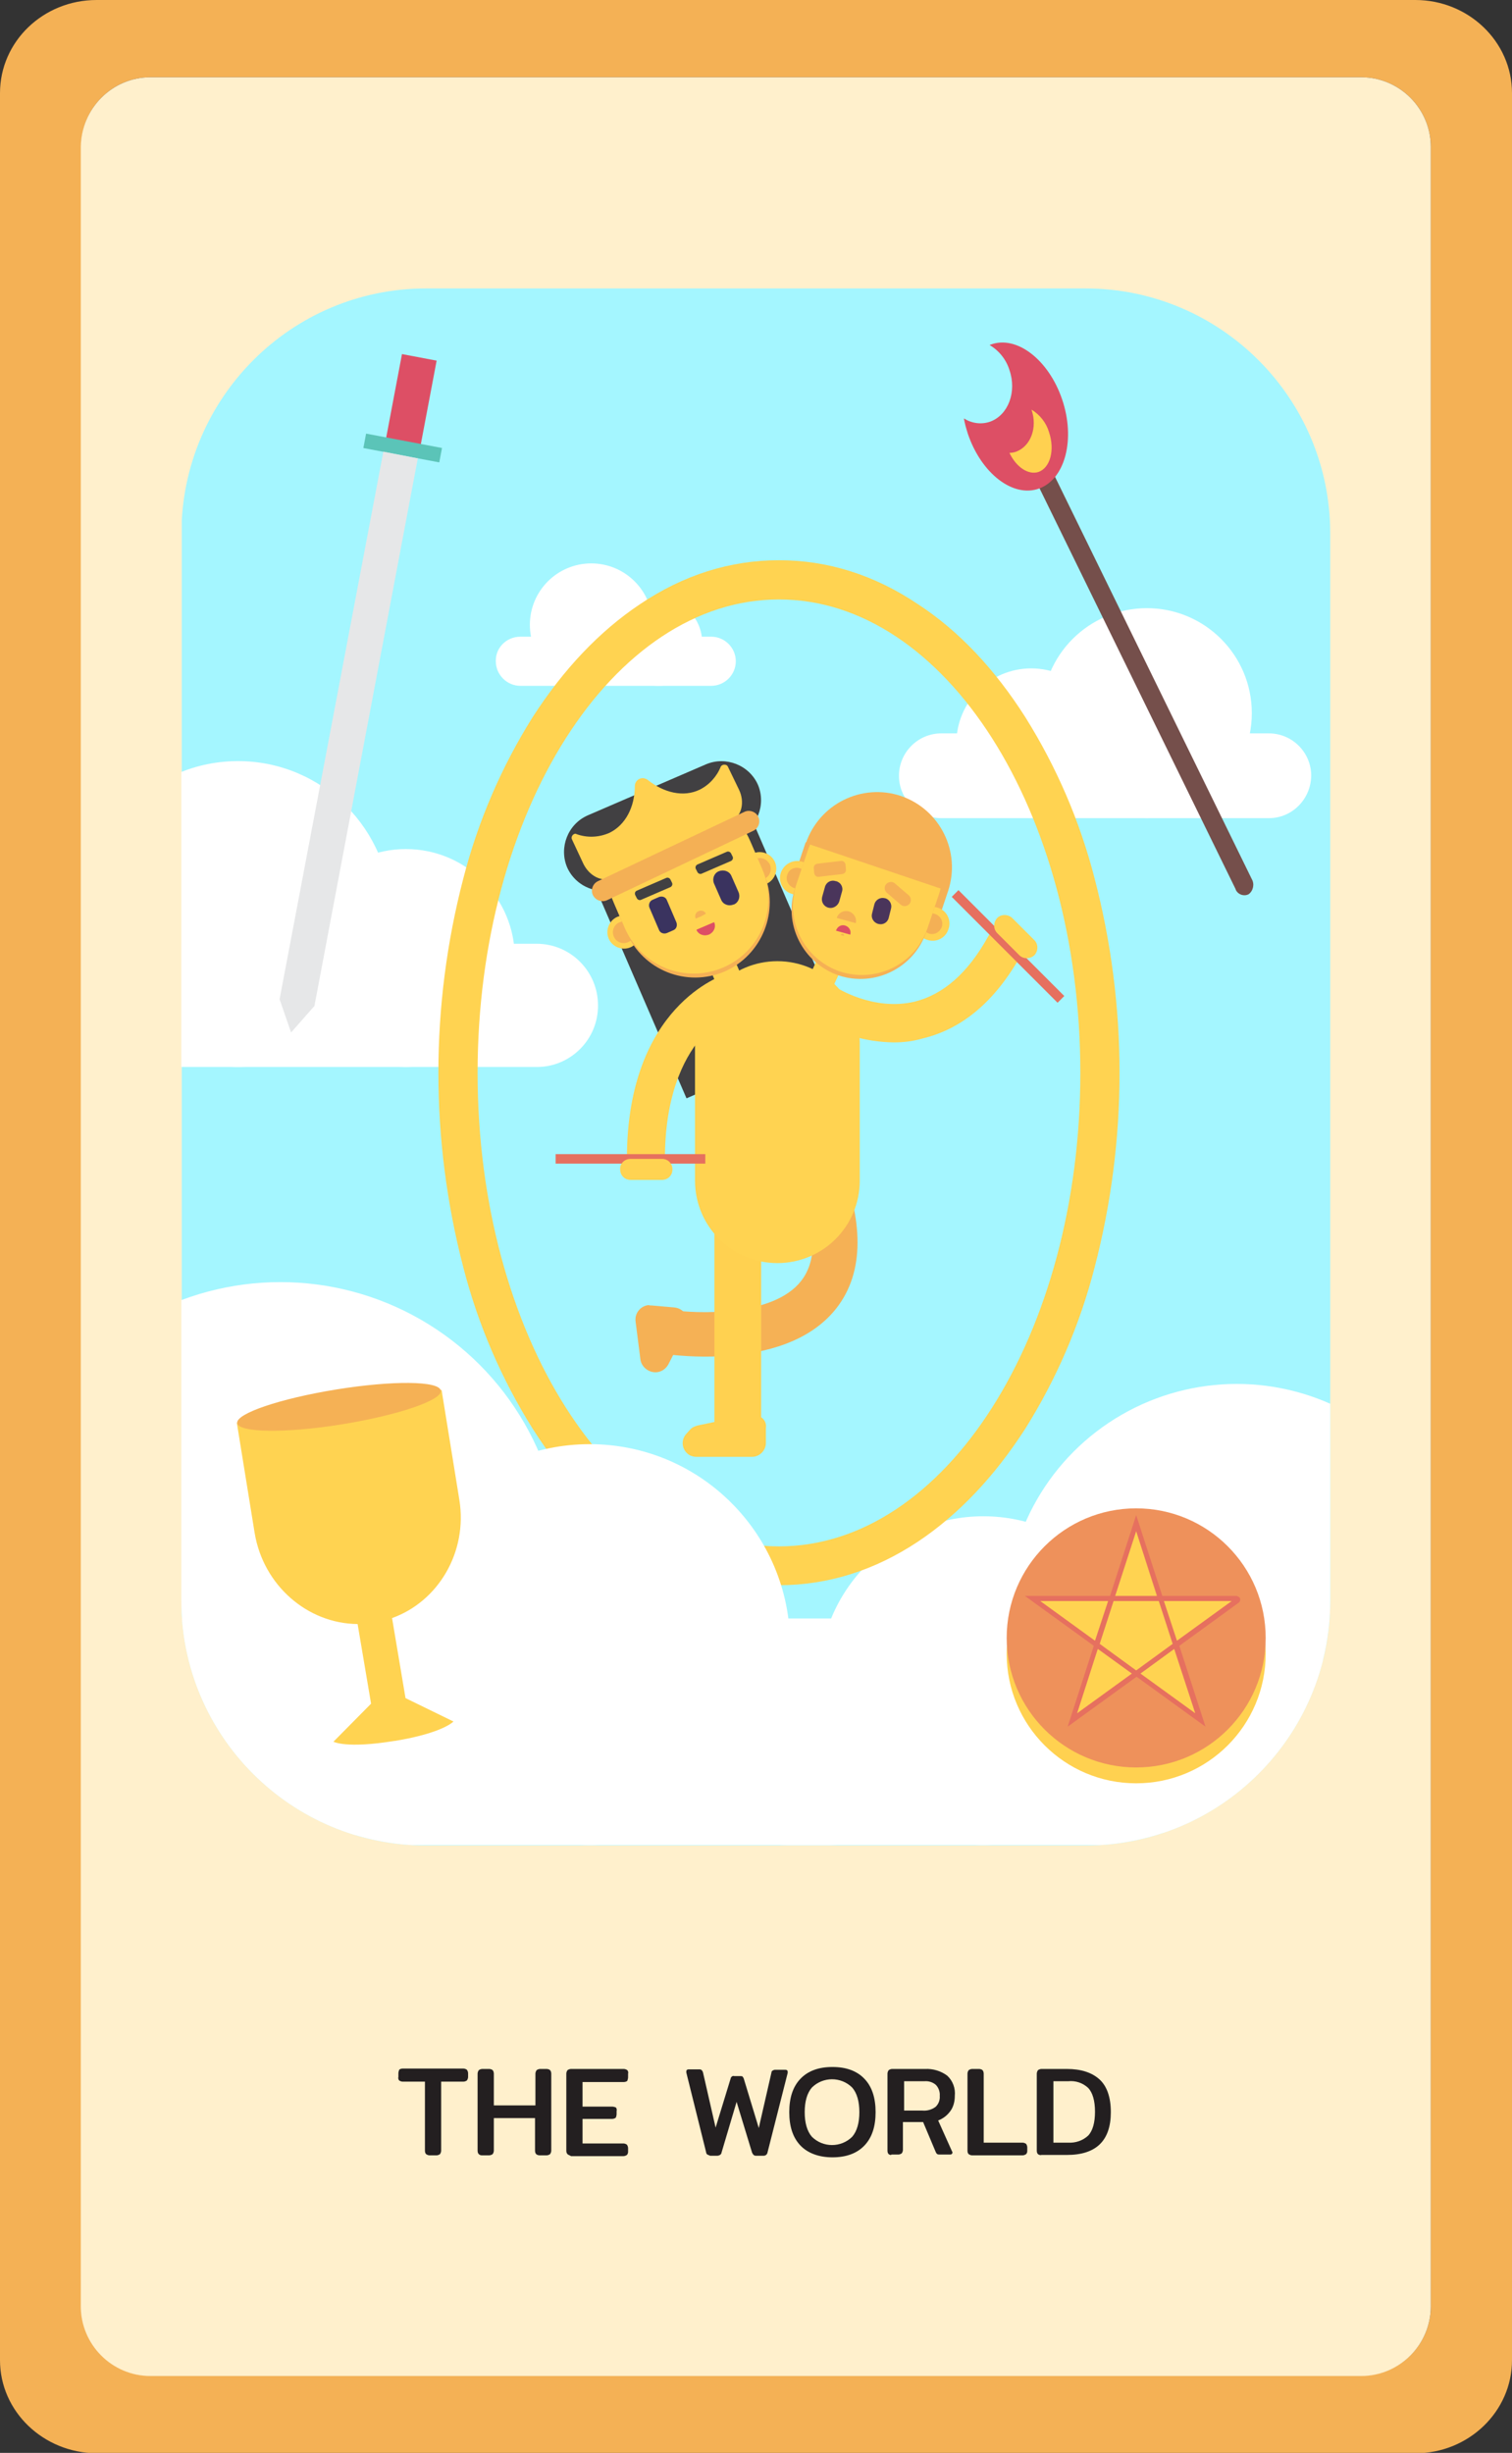 <?xml version="1.0" encoding="utf-8"?>
<!-- Generator: Adobe Illustrator 25.2.3, SVG Export Plug-In . SVG Version: 6.00 Build 0)  -->
<svg version="1.1" id="Layer_1" xmlns="http://www.w3.org/2000/svg" xmlns:xlink="http://www.w3.org/1999/xlink" x="0px" y="0px"
	 viewBox="0 0 381.8 619.1" style="enable-background:new 0 0 381.8 619.1;" xml:space="preserve">
<rect x="0" y="0" width="381.8" height="619.1" fill="#333333" stroke="none"/>
<style type="text/css">
	.st0{fill:#F4B155;}
	.st1{fill:#FFF0CC;}
	.st2{fill:#231F20;}
	.st3{clip-path:url(#SVGID_2_);}
	.st4{fill:#A4F6FF;}
	.st5{fill:#FFFFFF;}
	.st6{fill:#FFD351;}
	.st7{fill:#FFD150;}
	.st8{fill:#EE915B;}
	.st9{fill:#E6705F;}
	.st10{fill:#DD4F65;}
	.st11{fill:#5BC4B8;}
	.st12{fill:#E6E7E8;}
	.st13{fill:#F5B155;}
	.st14{fill:#414042;}
	.st15{fill:#3A335F;}
	.st16{fill:#F4B055;}
	.st17{fill:#4A355B;}
	.st18{fill:#754F4B;}
	.st19{fill:none;}
</style>
<g id="Layer_2_1_">
	<g id="Layer_1-2">
		<path class="st0" d="M381.8,23.5v572.2c0,12.9-10.9,23.5-24.4,23.5h-333C10.9,619.1,0,608.6,0,595.7V23.5C0,10.5,10.9,0,24.4,0
			h333C370.8,0,381.8,10.5,381.8,23.5z M361.3,582.1v-545c0-9.7-7.9-17.6-17.6-17.6H38c-9.7,0-17.5,7.9-17.5,17.6v545
			c0,9.7,7.9,17.5,17.5,17.5h305.7C353.4,599.6,361.3,591.8,361.3,582.1z"/>
		<path class="st1" d="M38,19.5h305.7c9.7,0,17.6,7.9,17.6,17.6v545c0,9.7-7.9,17.6-17.6,17.6H38c-9.7,0-17.6-7.9-17.6-17.6v-545
			C20.5,27.4,28.3,19.5,38,19.5z"/>
		<path class="st2" d="M107.6,543.7c-0.2-0.2-0.3-0.5-0.3-0.9v-17.4h-5.6c-0.3,0-0.6-0.1-0.9-0.3c-0.2-0.2-0.3-0.6-0.2-0.9v-0.9
			c0-0.3,0.1-0.6,0.2-0.9c0.2-0.2,0.6-0.3,0.9-0.3H117c0.3,0,0.6,0.1,0.9,0.3c0.2,0.3,0.3,0.6,0.3,0.9v0.9c0,0.3-0.1,0.6-0.3,0.9
			c-0.3,0.2-0.6,0.3-0.9,0.3h-5.6v17.4c0,0.3-0.1,0.6-0.3,0.9c-0.3,0.2-0.6,0.3-0.9,0.3h-1.7C108.2,544,107.9,543.9,107.6,543.7z"/>
		<path class="st2" d="M120.9,543.7c-0.2-0.2-0.3-0.5-0.3-0.9v-19.4c0-0.3,0.1-0.6,0.3-0.9c0.3-0.2,0.6-0.3,0.9-0.3h1.7
			c0.3,0,0.7,0.1,0.9,0.3c0.2,0.2,0.3,0.6,0.3,0.9v8h10.5v-8c0-0.3,0.1-0.6,0.3-0.9c0.3-0.2,0.6-0.3,0.9-0.3h1.6
			c0.3,0,0.7,0.1,0.9,0.3c0.2,0.2,0.3,0.6,0.3,0.9v19.4c0,0.3-0.1,0.6-0.3,0.9c-0.3,0.2-0.6,0.3-0.9,0.3h-1.7
			c-0.3,0-0.7-0.1-0.9-0.3c-0.2-0.2-0.3-0.5-0.3-0.9v-8.2h-10.4v8.2c0,0.3-0.1,0.6-0.3,0.9c-0.3,0.2-0.6,0.3-1,0.3h-1.7
			C121.4,544,121.1,543.9,120.9,543.7z"/>
		<path class="st2" d="M143.3,543.7c-0.2-0.2-0.3-0.5-0.3-0.9v-19.4c0-0.3,0.1-0.6,0.3-0.9c0.3-0.2,0.6-0.3,0.9-0.3h13.3
			c0.3,0,0.6,0.1,0.9,0.3c0.2,0.2,0.3,0.6,0.2,0.9v0.9c0,0.3-0.1,0.6-0.2,0.9c-0.2,0.2-0.6,0.3-0.9,0.3h-10.4v6.2h7.5
			c0.3,0,0.6,0.1,0.9,0.2c0.2,0.2,0.3,0.6,0.2,0.9v0.8c0,0.3-0.1,0.6-0.2,0.9c-0.3,0.2-0.6,0.3-0.9,0.3h-7.5v6.2h10.3
			c0.3,0,0.6,0.1,0.9,0.3c0.2,0.3,0.3,0.6,0.3,0.9v0.9c0,0.3-0.1,0.6-0.3,0.8c-0.3,0.2-0.6,0.3-0.9,0.3h-13.2
			C143.9,544,143.5,543.9,143.3,543.7z"/>
		<path class="st2" d="M178.6,543.8c-0.2-0.2-0.3-0.4-0.3-0.6l-5-20.1c0-0.1,0-0.2,0-0.3c0-0.3,0.2-0.5,0.6-0.5h2.6
			c0.2,0,0.5,0,0.7,0.2c0.1,0.1,0.2,0.3,0.3,0.5l3.2,14l3.8-12.4c0-0.2,0.2-0.4,0.3-0.5c0.2-0.1,0.4-0.2,0.6-0.1h1.5
			c0.2,0,0.4,0,0.6,0.1c0.1,0.1,0.2,0.3,0.3,0.5l3.8,12.5l3.2-14c0-0.2,0.1-0.4,0.3-0.5c0.2-0.1,0.4-0.2,0.6-0.2h2.6
			c0.4,0,0.6,0.2,0.6,0.5c0,0.1,0,0.2,0,0.3l-5.1,20.1c-0.1,0.5-0.5,0.8-1,0.8H191c-0.2,0-0.5,0-0.7-0.2c-0.2-0.2-0.3-0.4-0.4-0.6
			l-3.9-12.8l-3.8,12.8c0,0.2-0.2,0.5-0.4,0.6c-0.2,0.1-0.4,0.2-0.7,0.2h-1.8C179.1,544,178.9,543.9,178.6,543.8z"/>
		<path class="st2" d="M202.1,541.5c-1.9-2-2.8-4.8-2.8-8.4c0-3.6,0.9-6.4,2.8-8.4s4.6-3,8.1-3s6.2,1,8.1,3s2.8,4.8,2.8,8.4
			s-0.9,6.4-2.8,8.4s-4.6,3-8.1,3S203.9,543.4,202.1,541.5z M215.2,539.3c1.2-1.4,1.8-3.5,1.8-6.2c0-2.7-0.6-4.8-1.8-6.2
			c-2.8-2.8-7.4-2.8-10.2,0c-1.2,1.4-1.8,3.5-1.8,6.2s0.6,4.8,1.8,6.2C207.8,542.1,212.4,542.1,215.2,539.3
			C215.2,539.3,215.2,539.3,215.2,539.3z"/>
		<path class="st2" d="M224.4,543.7c-0.2-0.2-0.3-0.5-0.3-0.9v-19.4c0-0.3,0.1-0.6,0.3-0.9c0.3-0.2,0.6-0.3,0.9-0.3h8.3
			c2-0.1,4,0.5,5.6,1.7c1.4,1.3,2.1,3.2,1.9,5.1c0,1.3-0.3,2.7-1.1,3.8c-0.8,1.1-1.8,1.9-3.1,2.4l3.5,7.8c0.1,0.1,0.1,0.2,0.1,0.3
			c0,0.3-0.2,0.5-0.6,0.5h-2.6c-0.2,0-0.4,0-0.6-0.1c-0.2-0.1-0.3-0.3-0.4-0.5l-3.2-7.6h-5.1v7c0,0.3-0.1,0.6-0.3,0.9
			c-0.3,0.2-0.6,0.3-0.9,0.3h-1.7C225,544,224.7,543.9,224.4,543.7z M232.9,532.7c1.2,0.1,2.3-0.2,3.3-0.9c0.8-0.7,1.2-1.8,1.1-2.8
			c0.1-1-0.3-2.1-1-2.8c-0.8-0.7-1.9-1-2.9-0.9h-5.1v7.4H232.9z"/>
		<path class="st2" d="M244.6,543.7c-0.2-0.2-0.3-0.5-0.3-0.9v-19.4c0-0.3,0.1-0.6,0.3-0.9c0.3-0.2,0.6-0.3,0.9-0.3h1.7
			c0.3,0,0.7,0.1,0.9,0.3c0.2,0.2,0.3,0.6,0.3,0.9v17.4h9.8c0.3,0,0.6,0.1,0.9,0.3c0.2,0.3,0.3,0.6,0.3,0.9v0.9
			c0,0.3-0.1,0.6-0.3,0.8c-0.3,0.2-0.6,0.3-0.9,0.3h-12.7C245.2,544,244.9,543.9,244.6,543.7z"/>
		<path class="st2" d="M262.1,543.7c-0.2-0.2-0.3-0.5-0.3-0.9v-19.4c0-0.3,0.1-0.6,0.3-0.9c0.3-0.2,0.6-0.3,0.9-0.3h6.4
			c3.6,0,6.3,0.9,8.2,2.6s2.9,4.5,2.9,8.3c0,7.2-3.7,10.8-11.1,10.8H263C262.7,544,262.4,543.9,262.1,543.7z M269.7,540.8
			c1.9,0.1,3.7-0.5,5.1-1.8c1.1-1.2,1.7-3.2,1.7-6s-0.6-4.8-1.7-6c-1.4-1.3-3.2-1.9-5.1-1.7h-3.7v15.5L269.7,540.8z"/>
		<g>
			<defs>
				<path id="SVGID_1_" d="M107.6,72.8h166.5c34.1,0,61.8,27.7,61.8,61.8V404c0,34.1-27.7,61.8-61.8,61.8H107.6
					c-34.1,0-61.8-27.7-61.8-61.8V134.6C45.9,100.5,73.5,72.8,107.6,72.8z"/>
			</defs>
			<clipPath id="SVGID_2_">
				<use xlink:href="#SVGID_1_"  style="overflow:visible;"/>
			</clipPath>
			<g class="st3">
				<rect x="45.9" y="51.3" class="st4" width="298.8" height="456.3"/>
				<path class="st5" d="M320.4,206.5h-82.7c-5.9,0-10.7-4.8-10.7-10.7l0,0c0-5.9,4.8-10.7,10.7-10.7h82.7c5.9,0,10.7,4.8,10.7,10.7
					l0,0C331,201.7,326.3,206.5,320.4,206.5z"/>
				<circle class="st5" cx="289.6" cy="180" r="26.5"/>
				<circle class="st5" cx="260.4" cy="187.6" r="18.9"/>
				<path class="st5" d="M131.4,160.7h48.2c3.4,0,6.2,2.8,6.2,6.2v0c0,3.4-2.8,6.2-6.2,6.2h-48.2c-3.4,0-6.2-2.8-6.2-6.2v0
					C125.1,163.5,127.9,160.7,131.4,160.7z"/>
				<circle class="st5" cx="149.3" cy="157.7" r="15.5"/>
				<circle class="st5" cx="166.3" cy="162.1" r="11"/>
				<path class="st5" d="M135.6,269.3H15.2c-8.6,0-15.5-7-15.6-15.6l0,0c0-8.6,7-15.5,15.6-15.5h120.3c8.6,0,15.5,7,15.5,15.5l0,0
					C151.1,262.3,144.1,269.3,135.6,269.3z"/>
				<circle class="st5" cx="60.1" cy="230.7" r="38.6"/>
				<circle class="st5" cx="102.5" cy="241.8" r="27.5"/>
				<path class="st5" d="M379.9,465.7H198.5c-12.9,0-23.4-10.5-23.4-23.4v0c0-12.9,10.5-23.4,23.4-23.4h181.4
					c12.9,0,23.4,10.5,23.4,23.4v0C403.4,455.2,392.9,465.7,379.9,465.7z"/>
				<circle class="st5" cx="312.3" cy="407.5" r="58.2"/>
				<circle class="st5" cx="248.3" cy="424.2" r="41.5"/>
				<path class="st6" d="M196.7,151.3c42,0,76.1,53.5,76.1,119.5s-34.1,119.5-76.1,119.5s-76.1-53.5-76.1-119.5
					S154.7,151.3,196.7,151.3 M196.7,141.4c-12.3,0-24.1,3.7-35.1,11.1c-10.2,6.8-19.3,16.4-27.1,28.5
					c-7.9,12.6-13.8,26.3-17.5,40.7c-8.4,32.2-8.4,66,0,98.2c3.7,14.4,9.6,28.1,17.5,40.7c7.7,12.1,16.8,21.8,27.1,28.5
					c11,7.3,22.8,11,35.1,11s24.1-3.7,35.1-11c10.2-6.8,19.3-16.4,27.1-28.5c7.9-12.6,13.8-26.3,17.5-40.7c8.4-32.2,8.4-66,0-98.2
					c-3.7-14.4-9.6-28.1-17.5-40.7c-7.7-12.1-16.8-21.8-27.1-28.5C220.8,145.1,209,141.4,196.7,141.4L196.7,141.4z"/>
				<circle class="st7" cx="286.9" cy="417.4" r="32.7"/>
				<circle class="st8" cx="286.9" cy="413.4" r="32.7"/>
				<path class="st9" d="M312.1,402.8h-18.6l-6.6-20.4l-6.6,20.4h-21.5l17.4,12.6l-6.6,20.4l17.4-12.6l17.4,12.6l-6.6-20.4l15-10.9
					c0.4-0.3,0.5-0.9,0.2-1.3C312.6,402.9,312.4,402.8,312.1,402.8z M286.9,386.5l5.3,16.2h-10.5L286.9,386.5z M292.6,404.1
					l3.5,10.8l-9.2,6.7l-9.2-6.7l3.5-10.8H292.6z M262.7,404.1h17.1l-3.3,10L262.7,404.1z M272,432.4l5.3-16.2l8.5,6.2L272,432.4z
					 M301.8,432.4l-13.8-10l8.5-6.2L301.8,432.4z M294,404.1h17l-13.8,10L294,404.1z"/>
				<polygon class="st6" points="286.9,386.5 281.6,402.8 292.1,402.8 				"/>
				<polygon class="st6" points="272,432.4 285.8,422.4 277.2,416.2 				"/>
				<polygon class="st6" points="279.8,404.1 262.7,404.1 276.5,414.1 				"/>
				<polygon class="st6" points="292.6,404.1 281.2,404.1 277.7,414.9 286.9,421.6 296.1,414.9 				"/>
				<polygon class="st6" points="288,422.4 301.8,432.4 296.5,416.2 				"/>
				<polygon class="st6" points="293.9,404.1 297.2,414.1 311,404.1 				"/>
				
					<rect x="91.8" y="97.5" transform="matrix(0.186 -0.983 0.983 0.186 -15.819 184.772)" class="st10" width="23.7" height="8.9"/>
				
					<rect x="99.8" y="103.4" transform="matrix(0.186 -0.983 0.983 0.186 -28.452 191.952)" class="st11" width="3.7" height="19.5"/>
				<polygon class="st12" points="73.5,260.6 79.4,253.9 105.5,115.7 96.8,114 70.6,252.2 				"/>
				<path class="st5" d="M209.7,465.7H-11.7c-15.8,0-28.6-12.8-28.6-28.6l0,0c0-15.8,12.8-28.6,28.6-28.6h221.4
					c15.8,0,28.6,12.8,28.6,28.6l0,0C238.2,452.9,225.4,465.7,209.7,465.7z"/>
				<circle class="st5" cx="70.8" cy="394.7" r="71.1"/>
				<circle class="st5" cx="148.9" cy="415.1" r="50.6"/>
				<path class="st13" d="M206.1,288c-3.1,0-5.6,2.5-5.6,5.6c0,0.8,0.1,1.5,0.4,2.2c5.3,12.6,5.8,21.9,1.4,27.5
					c-7.1,9.1-26.4,8.3-33.2,7.3c-3.1-0.4-5.9,1.8-6.3,4.9c-0.4,3,1.6,5.7,4.6,6.2c5.5,0.7,11,0.9,16.5,0.5c12.6-1,21.8-5,27.3-12
					c7.1-9.1,7.1-22.1,0.1-38.9C210.5,289.3,208.4,288,206.1,288z"/>
				<path class="st7" d="M192.2,357.7v-63.5c0-3.2-2.6-5.9-5.9-5.9s-5.9,2.6-5.9,5.9v64.5c0,0.1,0,0.1,0,0.2l-4.3,0.9
					c-0.7,0.2-1.4,0.5-1.9,1.1l-0.9,1c-1.3,1.4-1.2,3.6,0.2,4.9c0.6,0.6,1.5,0.9,2.4,0.9h14c1.9,0,3.5-1.6,3.5-3.5v-3.8
					C193.6,359.4,193.1,358.3,192.2,357.7z"/>
				<path class="st13" d="M164.6,329.5l5.7,0.5c2.1,0.2,3.6,2.1,3.4,4.1c0,0.5-0.2,0.9-0.4,1.4l-4.5,8.8c-1,1.9-3.2,2.6-5.1,1.6
					c-1.1-0.6-1.9-1.7-2-2.9l-1.2-9.4c-0.3-2.1,1.2-4,3.3-4.2C164,329.5,164.3,329.5,164.6,329.5z"/>
				
					<rect x="158.6" y="206.5" transform="matrix(0.918 -0.397 0.397 0.918 -79.989 91.033)" class="st14" width="43.1" height="64.9"/>
				<path class="st6" d="M195.7,217.6c0.9,2.1-0.1,4.6-2.2,5.5c-2.1,0.9-4.6-0.1-5.5-2.2c-0.9-2.1,0.1-4.6,2.2-5.5
					C192.3,214.5,194.8,215.5,195.7,217.6C195.7,217.6,195.7,217.6,195.7,217.6z"/>
				<path class="st13" d="M194.4,218.2c0.6,1.4,0,3-1.4,3.6c-1.4,0.6-3,0-3.6-1.4c-0.6-1.4,0-3,1.4-3.6
					C192.1,216.2,193.7,216.8,194.4,218.2C194.3,218.2,194.3,218.2,194.4,218.2z"/>
				<path class="st6" d="M161.4,233.6c0.9,2.1-0.1,4.6-2.2,5.5c-2.1,0.9-4.6-0.1-5.5-2.2c-0.9-2.1,0.1-4.6,2.2-5.5
					C158,230.5,160.5,231.5,161.4,233.6C161.4,233.6,161.4,233.6,161.4,233.6z"/>
				<path class="st13" d="M160,234.2c0.6,1.4,0,3-1.4,3.6c-1.4,0.6-3,0-3.6-1.4c-0.6-1.4,0-3,1.4-3.6
					C157.8,232.2,159.4,232.8,160,234.2C160,234.2,160,234.2,160,234.2z"/>
				<path class="st6" d="M179.2,239.1l2.2-0.9c1.1-0.5,2.3,0,2.8,1.1c0,0,0,0,0,0l3.3,7.6c0.5,1.1,0,2.3-1.1,2.8l-2.2,0.9
					c-1.1,0.5-2.3,0-2.8-1.1l-3.3-7.6C177.6,240.8,178.1,239.5,179.2,239.1C179.2,239.1,179.2,239.1,179.2,239.1z"/>
				<path class="st6" d="M204.1,247l3.5-7.5c0.5-1.1,1.8-1.5,2.8-1l2.1,1c1.1,0.5,1.5,1.8,1,2.8l-3.5,7.5c-0.5,1.1-1.8,1.5-2.8,1
					l-2.1-1C204,249.3,203.6,248.1,204.1,247z"/>
				<path class="st13" d="M183,245.2L183,245.2c-9.6,4.1-20.7-0.3-24.8-9.9l-3.1-7.2c-4.1-9.6,0.3-20.7,9.9-24.8l0,0
					c9.6-4.1,20.6,0.3,24.8,9.9l3.1,7.2C196.9,229.9,192.5,241,183,245.2z"/>
				<path class="st6" d="M182.6,244.2L182.6,244.2c-9.6,4.1-20.6-0.3-24.8-9.9l-3.1-7.2c-4.1-9.6,0.3-20.7,9.9-24.8l0,0
					c9.6-4.1,20.7,0.3,24.8,9.9l3.1,7.2C196.6,229,192.2,240.1,182.6,244.2z"/>
				<path class="st14" d="M186.2,211.2l-29.9,12.9c-5,2.1-10.9-0.2-13.1-5.2l0,0c-2.1-5,0.2-10.9,5.2-13.1l29.9-12.9
					c5-2.1,10.9,0.2,13.1,5.2l0,0C193.5,203.1,191.2,209,186.2,211.2z"/>
				<path class="st6" d="M196.3,318.8L196.3,318.8c-11.5,0-20.8-9.3-20.8-20.8v-34.6c0-11.5,9.3-20.8,20.8-20.8l0,0
					c11.5,0,20.8,9.3,20.8,20.8l0,0V298C217.1,309.5,207.8,318.8,196.3,318.8z"/>
				<path class="st15" d="M181.5,219.9L181.5,219.9c1.3-0.5,2.7,0,3.2,1.2l1.8,4.1c0.5,1.2,0,2.6-1.2,3.1l-0.1,0
					c-1.2,0.5-2.6,0-3.1-1.2l-1.8-4.1C179.8,221.8,180.3,220.4,181.5,219.9z"/>
				<path class="st15" d="M164.8,227.1l1.6-0.7c0.8-0.3,1.7,0,2,0.8l2.4,5.6c0.3,0.8,0,1.7-0.8,2l-1.6,0.7c-0.8,0.3-1.7,0-2-0.8
					l-2.4-5.6C163.7,228.4,164,227.4,164.8,227.1z"/>
				<path class="st13" d="M177,231.3l-1.2,0.5c-0.1,0-0.2,0-0.2-0.1c0,0,0,0,0,0c-0.2-0.8,0.2-1.6,1-1.8c0.6-0.2,1.3,0.1,1.6,0.6
					c0,0.1,0,0.2-0.1,0.2c0,0,0,0,0,0L177,231.3z"/>
				<path class="st14" d="M176.1,218.2l7.4-3.2c0.4-0.2,0.9,0,1.1,0.4l0.4,0.8c0.2,0.4,0,0.9-0.4,1.1l-7.4,3.2
					c-0.4,0.2-0.9,0-1.1-0.4l-0.4-0.8C175.5,218.9,175.7,218.4,176.1,218.2z"/>
				<path class="st14" d="M160.8,224.8l7.4-3.2c0.4-0.2,0.9,0,1.1,0.4l0.4,0.8c0.2,0.4,0,0.9-0.4,1.1l-7.4,3.2
					c-0.4,0.2-0.9,0-1.1-0.4l-0.4-0.8C160.2,225.4,160.4,225,160.8,224.8z"/>
				<path class="st10" d="M176,234.6c-0.1,0-0.1,0.1-0.1,0.2c0,0,0,0,0,0c0.6,1.2,2.1,1.6,3.3,1c1.1-0.6,1.6-1.8,1.2-2.9
					c0-0.1-0.1-0.1-0.2-0.1c0,0,0,0,0,0L176,234.6z"/>
				
					<rect x="214.5" y="204.8" transform="matrix(0.319 -0.948 0.948 0.319 -62.512 360.652)" class="st13" width="10.6" height="38"/>
				<path class="st7" d="M197.2,220.2c-0.8,2.2,0.4,4.7,2.7,5.4c2.2,0.8,4.7-0.4,5.4-2.7s-0.4-4.7-2.7-5.4c0,0,0,0,0,0
					C200.4,216.8,198,218,197.2,220.2z"/>
				<path class="st16" d="M198.8,220.8c-0.5,1.4,0.3,2.8,1.6,3.3c1.4,0.5,2.8-0.3,3.3-1.6c0.5-1.4-0.3-2.8-1.6-3.3c0,0,0,0,0,0
					C200.7,218.7,199.2,219.4,198.8,220.8z"/>
				<path class="st7" d="M231.4,231.8c-0.8,2.2,0.4,4.7,2.7,5.4c2.2,0.8,4.7-0.4,5.4-2.7c0.8-2.2-0.4-4.7-2.7-5.4c0,0,0,0,0,0
					C234.5,228.3,232.1,229.5,231.4,231.8z"/>
				<path class="st16" d="M232.9,232.3c-0.5,1.4,0.3,2.8,1.6,3.3c1.4,0.5,2.8-0.3,3.3-1.6c0.5-1.4-0.3-2.8-1.6-3.3
					C234.9,230.2,233.4,230.9,232.9,232.3C232.9,232.3,232.9,232.3,232.9,232.3z"/>
				<path class="st13" d="M211.8,246.2L211.8,246.2c9.1,3,19-1.9,22.1-11l2.9-8.6c3-9.1-1.9-19-11-22.1l0,0c-9.1-3-19,1.9-22.1,11
					l-2.9,8.6C197.7,233.2,202.7,243.1,211.8,246.2z"/>
				<path class="st7" d="M212.1,245.2L212.1,245.2c9.1,3,19-1.8,22.1-10.9l2.9-8.6c3-9.1-1.9-19-11-22.1l0,0c-9.1-3-19,1.9-22.1,11
					l-2.9,8.6C198.1,232.2,203,242.1,212.1,245.2z"/>
				<path class="st13" d="M239.4,224.9c3.3-9.9-2-20.6-11.9-24l0,0c-9.9-3.3-20.6,2-24,11.9L239.4,224.9z"/>
				<path class="st17" d="M221.8,233.2L221.8,233.2c-1.2-0.3-1.9-1.5-1.6-2.6l0.6-2.4c0.3-1.1,1.5-1.8,2.6-1.5l0.1,0
					c1.1,0.3,1.8,1.5,1.5,2.6l-0.6,2.4C224.1,232.9,222.9,233.5,221.8,233.2z"/>
				<path class="st17" d="M209.2,229.1L209.2,229.1c-1.2-0.3-1.9-1.5-1.6-2.7l0.7-2.5c0.3-1.2,1.5-1.9,2.7-1.5l0.1,0
					c1.2,0.3,1.9,1.5,1.5,2.7l-0.7,2.5C211.5,228.7,210.3,229.4,209.2,229.1z"/>
				<path class="st13" d="M206.4,218l5.9-0.7c0.6-0.1,1.1,0.3,1.2,0.9l0.1,1.2c0.1,0.6-0.3,1.1-0.9,1.2l-5.9,0.7
					c-0.6,0.1-1.1-0.3-1.2-0.9l-0.1-1.2C205.4,218.6,205.8,218.1,206.4,218z"/>
				<path class="st13" d="M226,223l3.5,3c0.6,0.6,0.7,1.5,0.1,2.2l0,0c-0.6,0.6-1.5,0.7-2.2,0.1l-3.5-3c-0.6-0.6-0.7-1.5-0.1-2.2
					l0,0C224.4,222.5,225.4,222.4,226,223z"/>
				<path class="st16" d="M216.1,233c0.3-1.4-0.6-2.7-1.9-3c-1.3-0.3-2.6,0.5-2.9,1.7L216.1,233z"/>
				<path class="st10" d="M214.7,235.9c0.3-1-0.3-2-1.3-2.3s-2,0.3-2.3,1.3L214.7,235.9z"/>
				<path class="st16" d="M213.1,236.2c0.1-0.2-0.1-0.5-0.3-0.5s-0.5,0.1-0.5,0.3l0,0L213.1,236.2z"/>
				<path class="st6" d="M163.1,297.3c-2.6,0-4.8-2.1-4.8-4.8c0-38.7,24.2-46.4,25.2-46.7l2.8,9.2h0.1c-0.8,0.2-18.5,6.3-18.5,37.6
					C167.9,295.1,165.7,297.3,163.1,297.3z"/>
				<path class="st6" d="M225.7,263.1c-7.1-0.1-14-2.1-20-5.9c-2.2-1.5-2.8-4.5-1.3-6.7c1.5-2.2,4.5-2.8,6.7-1.3
					c0.2,0.1,9.5,6.1,19.9,3.6c7.2-1.8,13.4-7.2,18.5-16.4c1.3-2.3,4.2-3.1,6.5-1.8c2.3,1.3,3.1,4.2,1.8,6.5
					c-6.5,11.6-14.8,18.6-24.8,21C230.6,262.8,228.2,263.1,225.7,263.1z"/>
				<rect x="140.3" y="291.3" class="st9" width="37.8" height="2.4"/>
				<path class="st6" d="M159.2,292.5h8c1.5,0,2.6,1.2,2.6,2.6v0.1c0,1.5-1.2,2.6-2.6,2.6h-8c-1.5,0-2.6-1.2-2.6-2.6v-0.1
					C156.5,293.7,157.7,292.5,159.2,292.5z"/>
				
					<rect x="253.4" y="220" transform="matrix(0.707 -0.707 0.707 0.707 -94.367 249.978)" class="st9" width="2.4" height="37.8"/>
				<path class="st6" d="M257.4,241.1l-5.6-5.6c-1-1-1-2.7,0-3.8l0,0c1-1,2.7-1,3.8,0l5.6,5.6c1,1,1,2.7,0,3.8l0,0
					C260.1,242.1,258.4,242.1,257.4,241.1z"/>
				<path class="st7" d="M153.9,210.2c4.1-2,6.4-6.6,6.4-11.8c0-1.1,0.9-2,2-2c0.4,0,0.9,0.2,1.2,0.4c4.1,3.3,9.1,4.5,13.2,2.5
					c2.4-1.2,4.3-3.3,5.3-5.8c0.3-0.5,0.9-0.6,1.4-0.4c0.2,0.1,0.3,0.2,0.4,0.4l2.8,5.8c1.5,3.1,0.7,6.6-1.7,7.8l-30.5,14.5
					c-2.4,1.1-5.6-0.5-7.1-3.6l-2.9-6.2c-0.2-0.5,0.1-1.1,0.6-1.3c0.2-0.1,0.4-0.1,0.5,0C148.2,211.5,151.2,211.4,153.9,210.2z"/>
				<path class="st16" d="M153.3,227.2l36.9-17.5c1.3-0.6,1.9-2.2,1.3-3.5l0,0c-0.6-1.3-2.2-1.9-3.5-1.3l-37,17.5
					c-1.3,0.6-1.9,2.2-1.3,3.5l0,0C150.4,227.3,152,227.8,153.3,227.2C153.3,227.2,153.3,227.2,153.3,227.2z"/>
				<path class="st18" d="M315.3,225.7c-1.2,0.6-2.6,0.1-3.2-1c0-0.1-0.1-0.2-0.1-0.3l-50.7-103.6c-0.7-1.3-0.4-2.9,0.8-3.8
					c1.2-0.6,2.6-0.1,3.2,1c0,0.1,0.1,0.2,0.1,0.3l50.7,103.6C316.8,223.1,316.5,224.8,315.3,225.7z"/>
				<path class="st19" d="M275.4,166.6c-1.4,2.1-1.8,4.8-0.9,7.2c0.7,2,2.3,3.4,4.4,3.8c3.1,0.6,6.5,0,10.6-1.7l0.4-0.2l0.4-0.3
					c3.1-2.3,5.5-5.4,7-8.9c0.8-2,0.7-4.3-0.5-6.2c-1.2-2.1-3.5-3.3-5.9-3.1c-2,0.3-3.9,0.9-5.8,1.8c-0.9,0.4-1.8,0.8-2.8,1.1
					c-0.8,0.7-1.6,1.4-2.4,2C278.2,163.4,276.7,164.9,275.4,166.6z"/>
				<path class="st19" d="M290.3,181.8c-1.5,0.7-2.8,1.8-3.8,3.1c-1.3,2.2-0.4,6,1.1,8.8c2.6,5,6.8,4.4,12.4,2.4
					c4.5-4.1,7.3-7.7,4.9-12.9c-1.3-2.9-3.7-5.9-6.1-5.8c-1.4,0-2.9,0.9-4.4,1.9c-0.7,0.4-1.3,0.8-2,1.2S290.9,181.4,290.3,181.8z"
					/>
				<path class="st10" d="M250.1,87l-0.2,0.1c2.4,1.4,4.2,3.7,5,6.3c1.9,5.5-0.3,11.3-4.8,13c-2.2,0.8-4.7,0.5-6.7-0.8
					c0.2,1.3,0.6,2.6,1,3.9c3.4,10,11.4,16.2,18,13.8s9.2-12.5,5.8-22.5S256.7,84.5,250.1,87z"/>
				<path class="st7" d="M260.5,103.4c0,0,0,0.1,0,0.1c1.5,4.4-0.2,9.1-3.9,10.5c-0.6,0.2-1.1,0.3-1.7,0.3c1.7,3.6,4.8,5.7,7.4,4.8
					c2.9-1.1,4.1-5.5,2.6-10C264.2,106.7,262.6,104.7,260.5,103.4z"/>
				<path class="st6" d="M59.8,359.1l4.5,27.8c2.2,13.3,13.4,22.9,26,23l3.4,20.1l-9.5,9.6c0,0,3.2,1.8,15.4-0.2h0.1
					c12.2-2,14.8-4.9,14.8-4.9l-12.1-5.9l-3.4-20.2c11.7-4.2,19.1-16.7,17-29.8l-4.5-27.8L59.8,359.1z"/>
				<path class="st13" d="M111.3,351c0.4,2.4-10.8,6.2-25,8.5s-26,2.1-26.4-0.3s10.8-6.2,25-8.5S111,348.5,111.3,351z"/>
			</g>
		</g>
	</g>
</g>
</svg>
